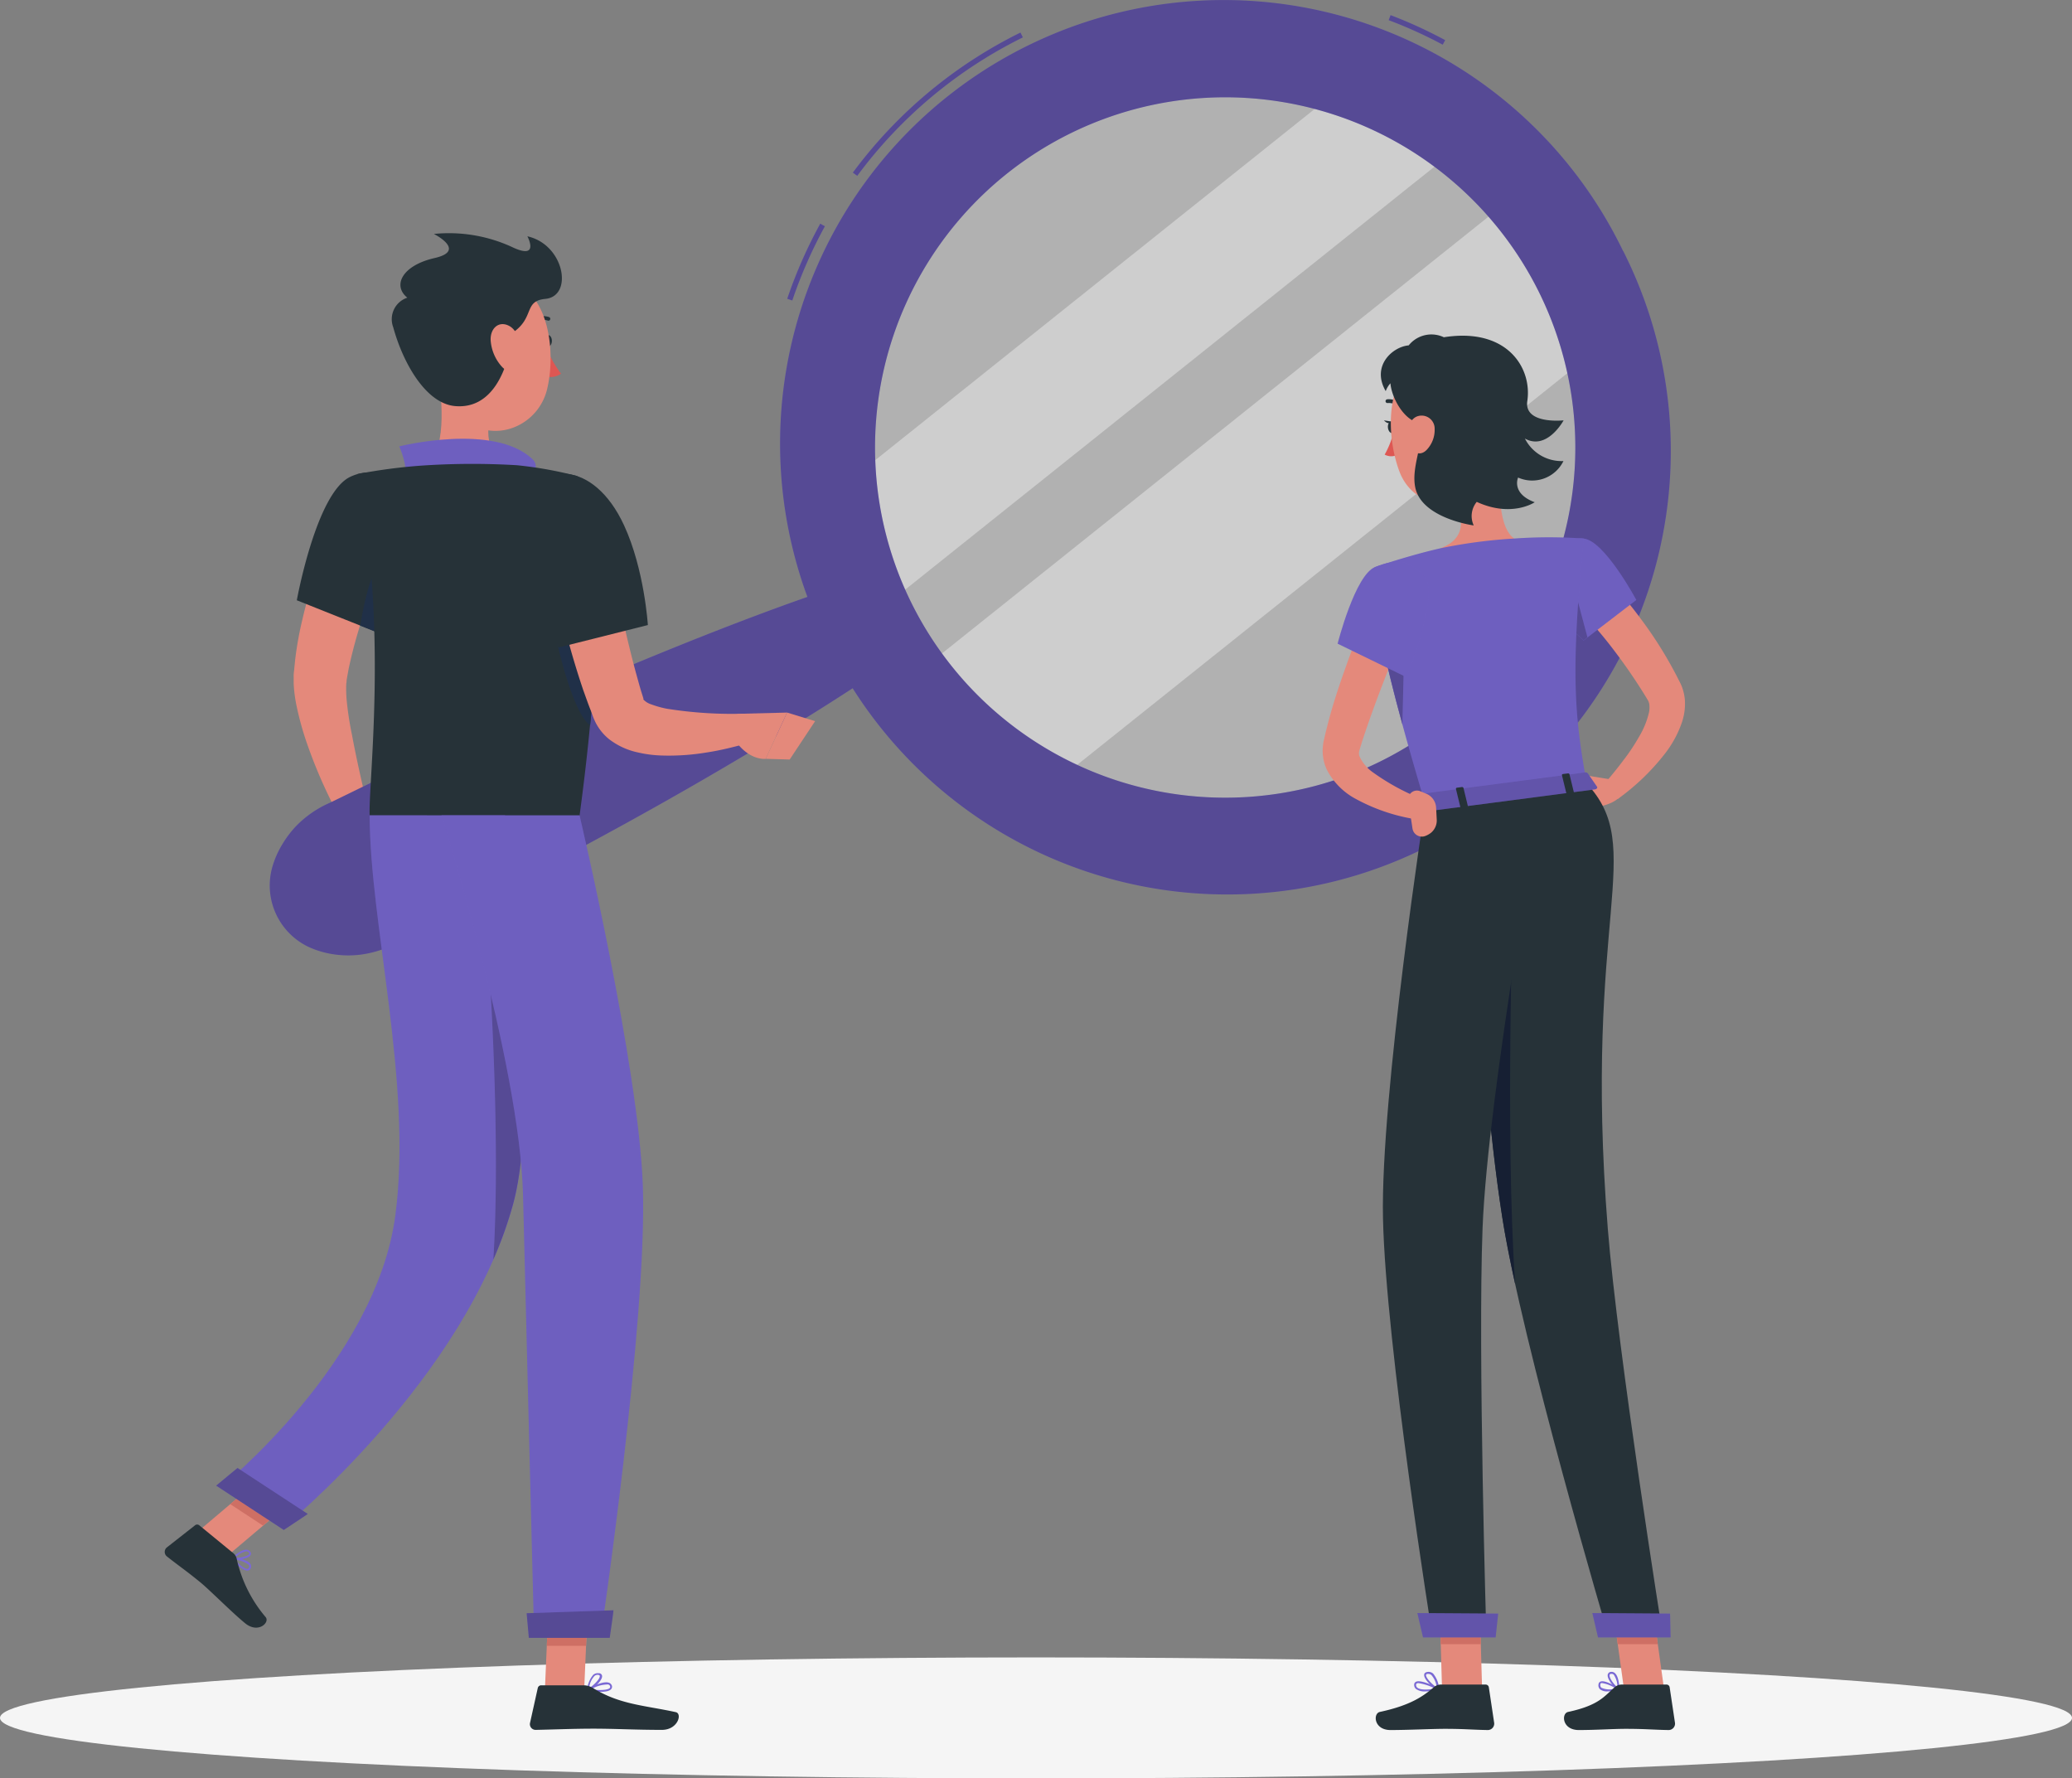 <svg xmlns="http://www.w3.org/2000/svg" width="343.999" height="295.217" viewBox="0 0 343.999 295.217">
  <rect x="0" y="0" width="343.999" height="295.217" fill="#808080" stroke="none"/>
  <g id="Search-rafiki_1_" data-name="Search-rafiki (1)" transform="translate(-56.11 -94.77)">
    <g id="freepik--Shadow--inject-187" transform="translate(56.11 369.904)">
      <ellipse id="Ellipse_1220" data-name="Ellipse 1220" cx="172" cy="10.042" rx="172" ry="10.042" fill="#f5f5f5"/>
    </g>
    <g id="freepik--Character--inject-187" transform="translate(83.462 94.77)">
      <path id="Path_49338" data-name="Path 49338" d="M128.183,193.7c-.781,1.774-1.641,3.69-2.4,5.562s-1.535,3.8-2.218,5.713a81.038,81.038,0,0,0-3.362,11.47l-.257,1.419-.089.532a1.841,1.841,0,0,1-.053.523,21.762,21.762,0,0,0,.053,2.59,52.254,52.254,0,0,0,.887,5.881c.745,4.019,1.694,8.161,2.661,12.242l-4.551,1.774a82.19,82.19,0,0,1-5.4-12.056,50.565,50.565,0,0,1-1.881-6.627,23.784,23.784,0,0,1-.5-3.779c0-.355,0-.692,0-1.073a5.308,5.308,0,0,1,.062-1.056l.177-1.774a55.888,55.888,0,0,1,1.215-6.786c.5-2.218,1.135-4.373,1.774-6.5s1.437-4.223,2.28-6.281c.417-1.029.887-2.049,1.3-3.069a33.988,33.988,0,0,1,1.455-3.087Z" transform="translate(-89.668 -105.445)" fill="#e4897b"/>
      <path id="Path_49339" data-name="Path 49339" d="M124.061,244.69l3.46,3.38-7.549,3.548s-1.827-3.2-.559-6.094Z" transform="translate(-90.558 -111.696)" fill="#e4897b"/>
      <path id="Path_49340" data-name="Path 49340" d="M130.445,253.53l-6.378,2.608-3.956-4.125,7.54-3.513Z" transform="translate(-90.687 -112.127)" fill="#e4897b"/>
      <path id="Path_49341" data-name="Path 49341" d="M270.187,233.862a63.871,63.871,0,1,1,70.6-56.393A63.871,63.871,0,0,1,270.187,233.862Z" transform="translate(-101.224 -96.096)" fill="#fafafa" opacity="0.4"/>
      <path id="Path_49342" data-name="Path 49342" d="M316.689,120.485,219.552,198.1c-.408-.887-.807-1.774-1.18-2.661a63.2,63.2,0,0,1-4.622-18.168h0l83.9-67.038a63.117,63.117,0,0,1,19.037,10.255Z" transform="translate(-101.259 -96.516)" fill="#fafafa" opacity="0.4"/>
      <path id="Path_49343" data-name="Path 49343" d="M340.64,156.863l-91.327,72.964a63.747,63.747,0,0,1-21.973-18.877l99.719-79.679a63.871,63.871,0,0,1,13.581,25.593Z" transform="translate(-102.794 -98.891)" fill="#fafafa" opacity="0.4"/>
      <path id="Path_49344" data-name="Path 49344" d="M204.283,144.971l-.843-.284a77.78,77.78,0,0,1,5.482-12.464l.772.426a77.117,77.117,0,0,0-5.411,12.322Zm10.769-20.7-.719-.523a76.912,76.912,0,0,1,27.828-23.251l.4.8a76.06,76.06,0,0,0-27.509,23Zm97.217-21.761a74.165,74.165,0,0,0-8.977-4.072l.319-.834a75.953,75.953,0,0,1,9.066,4.152Z" transform="translate(-100.095 -95.09)" fill="#7a69d4"/>
      <path id="Path_49345" data-name="Path 49345" d="M204.283,144.971l-.843-.284a77.78,77.78,0,0,1,5.482-12.464l.772.426a77.117,77.117,0,0,0-5.411,12.322Zm10.769-20.7-.719-.523a76.912,76.912,0,0,1,27.828-23.251l.4.8a76.06,76.06,0,0,0-27.509,23Zm97.217-21.761a74.165,74.165,0,0,0-8.977-4.072l.319-.834a75.953,75.953,0,0,1,9.066,4.152Z" transform="translate(-100.095 -95.09)" opacity="0.3"/>
      <path id="Path_49346" data-name="Path 49346" d="M331.275,136.437a73.629,73.629,0,0,0-135.416,57.422c-5.926,2.076-11.781,4.3-17.6,6.6q-12.588,4.994-24.945,10.432c-8.232,3.646-16.429,7.363-24.546,11.248-4.072,1.907-8.09,3.921-12.144,5.873A17.556,17.556,0,0,0,111,231.871a16.988,16.988,0,0,0-2.28,2.99,15.3,15.3,0,0,0-1.774,4.107,11.284,11.284,0,0,0,6.5,13.173,15.577,15.577,0,0,0,4.311,1.118,16.746,16.746,0,0,0,3.77,0,17.529,17.529,0,0,0,6.476-2.12c4.019-2.031,8.064-3.992,12.056-6.077,7.984-4.072,15.968-8.321,23.854-12.632S179.7,223.6,187.4,218.973c5.323-3.22,10.7-6.511,15.968-9.953a73.629,73.629,0,0,0,127.929-72.582Zm-40.328,84.745a58.132,58.132,0,1,1,26.391-77.87,58.132,58.132,0,0,1-26.391,77.87Z" transform="translate(-89.161 -94.77)" fill="#7a69d4"/>
      <path id="Path_49347" data-name="Path 49347" d="M331.275,136.437a73.629,73.629,0,0,0-135.416,57.422c-5.926,2.076-11.781,4.3-17.6,6.6q-12.588,4.994-24.945,10.432c-8.232,3.646-16.429,7.363-24.546,11.248-4.072,1.907-8.09,3.921-12.144,5.873A17.556,17.556,0,0,0,111,231.871a16.988,16.988,0,0,0-2.28,2.99,15.3,15.3,0,0,0-1.774,4.107,11.284,11.284,0,0,0,6.5,13.173,15.577,15.577,0,0,0,4.311,1.118,16.746,16.746,0,0,0,3.77,0,17.529,17.529,0,0,0,6.476-2.12c4.019-2.031,8.064-3.992,12.056-6.077,7.984-4.072,15.968-8.321,23.854-12.632S179.7,223.6,187.4,218.973c5.323-3.22,10.7-6.511,15.968-9.953a73.629,73.629,0,0,0,127.929-72.582Zm-40.328,84.745a58.132,58.132,0,1,1,26.391-77.87,58.132,58.132,0,0,1-26.391,77.87Z" transform="translate(-89.161 -94.77)" opacity="0.3"/>
      <path id="Path_49348" data-name="Path 49348" d="M158,158.429c0,.523.275.949.621.949s.621-.426.621-.949-.275-.949-.621-.949S158,157.941,158,158.429Z" transform="translate(-94.965 -101.85)" fill="#263238"/>
      <path id="Path_49349" data-name="Path 49349" d="M158.28,159.62a18.922,18.922,0,0,0,2.51,4.5,3.025,3.025,0,0,1-2.51.47Z" transform="translate(-94.997 -102.092)" fill="#de5753"/>
      <path id="Path_49350" data-name="Path 49350" d="M155.89,155.11a.328.328,0,0,1-.257-.124.319.319,0,0,1,.071-.435,3.043,3.043,0,0,1,2.777-.47.31.31,0,1,1-.222.577,2.422,2.422,0,0,0-2.191.4A.319.319,0,0,1,155.89,155.11Z" transform="translate(-94.691 -101.45)" fill="#263238"/>
      <path id="Path_49351" data-name="Path 49351" d="M137.613,163c.887,4.764,1.863,13.5-1.473,16.686,0,0,1.3,4.835,10.166,4.835,9.758,0,4.648-4.835,4.648-4.835-5.323-1.277-5.172-5.216-4.249-8.924Z" transform="translate(-92.497 -102.474)" fill="#e4897b"/>
      <path id="Path_49352" data-name="Path 49352" d="M131.559,183.763c1.056-1.641-.719-5.624-.719-5.624s15.684-3.948,22.1,2.111c1.331,1.251-.142,3.1-.142,3.1Z" transform="translate(-91.899 -104.04)" fill="#7a69d4"/>
      <path id="Path_49353" data-name="Path 49353" d="M131.559,183.763c1.056-1.641-.719-5.624-.719-5.624s15.684-3.948,22.1,2.111c1.331,1.251-.142,3.1-.142,3.1Z" transform="translate(-91.899 -104.04)" opacity="0.1"/>
      <path id="Path_49354" data-name="Path 49354" d="M102.074,388.4c-.825,0-2.147-1.375-2.537-1.889a.151.151,0,0,1,0-.169.16.16,0,0,1,.142-.08c.1,0,2.271.2,2.865.967a.718.718,0,0,1,.142.585.639.639,0,0,1-.461.577Zm-2.058-1.774c.648.745,1.685,1.588,2.129,1.481,0,0,.177-.044.231-.328a.4.4,0,0,0-.089-.337,4.143,4.143,0,0,0-2.271-.834Z" transform="translate(-88.362 -127.68)" fill="#7a69d4"/>
      <path id="Path_49355" data-name="Path 49355" d="M100.111,386.438a2.373,2.373,0,0,1-.479,0,.142.142,0,0,1-.124-.1.177.177,0,0,1,0-.16c.062-.053,1.366-1.41,2.351-1.41h0a.834.834,0,0,1,.63.266.506.506,0,0,1,.124.621C102.355,386.154,101,386.438,100.111,386.438Zm-.115-.31c.887,0,2.173-.275,2.386-.665,0,0,.062-.115-.08-.257a.523.523,0,0,0-.408-.169h0a3.753,3.753,0,0,0-1.9,1.091Z" transform="translate(-88.359 -127.512)" fill="#7a69d4"/>
      <path id="Path_49356" data-name="Path 49356" d="M168.12,411.168a11.757,11.757,0,0,1-2-.186.142.142,0,0,1-.115-.142.16.16,0,0,1,.071-.16c.1-.053,2.369-1.357,3.46-1.056a.763.763,0,0,1,.488.355.585.585,0,0,1,0,.674C169.761,411.052,168.954,411.168,168.12,411.168Zm-1.5-.417c1.206.177,2.856.169,3.158-.257.044-.053.08-.151,0-.337a.5.5,0,0,0-.3-.222A5.566,5.566,0,0,0,166.621,410.751Z" transform="translate(-95.868 -130.313)" fill="#7a69d4"/>
      <path id="Path_49357" data-name="Path 49357" d="M166.15,410.8a.159.159,0,0,1-.089,0,.142.142,0,0,1-.062-.151,4.329,4.329,0,0,1,1.011-2.51,1.109,1.109,0,0,1,.887-.257.512.512,0,0,1,.577.426c.115.736-1.437,2.147-2.227,2.5Zm1.588-2.661a.807.807,0,0,0-.532.2,3.549,3.549,0,0,0-.887,2.014c.8-.488,1.863-1.588,1.774-2.031,0,0,0-.151-.3-.177Z" transform="translate(-95.868 -130.119)" fill="#7a69d4"/>
      <path id="Path_49358" data-name="Path 49358" d="M158.09,409.07h6.52l.648-15.09h-6.52Z" transform="translate(-94.975 -128.551)" fill="#e4897b"/>
      <path id="Path_49359" data-name="Path 49359" d="M92.64,380.5l5.447,3.566L110.116,373.9l-5.456-3.575Z" transform="translate(-87.586 -125.881)" fill="#e4897b"/>
      <path id="Path_49360" data-name="Path 49360" d="M98.34,384.823l-5.66-4.64a.559.559,0,0,0-.71,0L87.3,383.848a.958.958,0,0,0,0,1.5c2,1.588,3.06,2.262,5.553,4.3,1.535,1.251,5.323,5.083,7.461,6.813s4.1-.133,3.389-1.029a22.35,22.35,0,0,1-4.8-9.625,1.606,1.606,0,0,0-.568-.985Z" transform="translate(-86.943 -126.979)" fill="#263238"/>
      <path id="Path_49361" data-name="Path 49361" d="M164.249,410.14h-7.1a.577.577,0,0,0-.559.444l-1.286,5.793a.949.949,0,0,0,.94,1.162c2.564-.044,6.272-.2,9.5-.2,3.77,0,7.035.2,11.452.2,2.661,0,3.424-2.706,2.3-2.945-5.092-1.118-9.261-1.233-13.661-3.956A3.051,3.051,0,0,0,164.249,410.14Z" transform="translate(-94.658 -130.376)" fill="#263238"/>
      <path id="Path_49362" data-name="Path 49362" d="M120.531,183.907c-5.651,2.661-8.871,20.492-8.871,20.492l13.812,5.509a102.75,102.75,0,0,0,4.888-15.214C132.258,186.48,126.315,181.157,120.531,183.907Z" transform="translate(-89.733 -104.752)" fill="#263238"/>
      <path id="Path_49363" data-name="Path 49363" d="M129.2,195.235c-3.415,3.46-4.977,10.237-5.66,14.646l3.309,1.322a103.526,103.526,0,0,0,4.79-14.77C131.346,194.551,130.619,193.8,129.2,195.235Z" transform="translate(-91.074 -106.028)" fill="#203048"/>
      <path id="Path_49364" data-name="Path 49364" d="M159.494,183.6s6.937,7.842.39,56.331H125.03c-.24-5.323,3.123-31.448-2.04-56.659a89.205,89.205,0,0,1,11.665-1.473,124.958,124.958,0,0,1,14.815,0,65.813,65.813,0,0,1,10.024,1.8Z" transform="translate(-91.012 -104.572)" fill="#263238"/>
      <path id="Path_49365" data-name="Path 49365" d="M166.8,203.792l-5.873-10.122a51.727,51.727,0,0,0-1.375,14.433c.16,3.477,3.344,16.358,6.21,18.239A204.79,204.79,0,0,0,166.8,203.792Z" transform="translate(-95.134 -105.936)" fill="#203048"/>
      <path id="Path_49366" data-name="Path 49366" d="M167.417,191.67c.887,4.311,1.774,8.729,2.723,13.058s1.934,8.676,3.078,12.872c.293,1.038.568,2.1.887,3.1l.24.763.115.381V221.8c-.062-.08-.133-.089-.08,0a2.972,2.972,0,0,0,1.348.843,15.823,15.823,0,0,0,2.581.719,69.006,69.006,0,0,0,12.686.825l.843,4.826c-1.189.381-2.3.656-3.469.931s-2.324.506-3.5.683a37.905,37.905,0,0,1-7.39.5,20.058,20.058,0,0,1-4.081-.532,11.879,11.879,0,0,1-4.684-2.173,8.56,8.56,0,0,1-2.191-2.661c-.142-.266-.266-.568-.381-.825l-.16-.417-.328-.887c-.452-1.127-.825-2.235-1.233-3.344-1.5-4.435-2.75-8.915-3.85-13.386s-2.049-8.933-2.839-13.519Z" transform="translate(-94.935 -105.71)" fill="#e4897b"/>
      <path id="Path_49367" data-name="Path 49367" d="M154.293,188.565c-1.836,5.952,5.606,23.7,5.606,23.7l14.823-3.726s-.568-9.226-3.948-16.544C165.683,180.963,156.493,181.424,154.293,188.565Z" transform="translate(-94.514 -104.779)" fill="#263238"/>
      <path id="Path_49368" data-name="Path 49368" d="M194.55,228.3l7.381-.186-3.548,7.682s-3.007.4-5.473-3.655l-2.6-3.1,2.99-.594a6.671,6.671,0,0,1,1.251-.142Z" transform="translate(-98.613 -109.825)" fill="#e4897b"/>
      <path id="Path_49369" data-name="Path 49369" d="M207.616,229.538l-4.223,6.369-3.983-.115,3.548-7.682Z" transform="translate(-99.64 -109.825)" fill="#e4897b"/>
      <path id="Path_49370" data-name="Path 49370" d="M165.3,393.98l-.337,7.78h-6.52l.337-7.78Z" transform="translate(-95.015 -128.551)" fill="#ce6f64"/>
      <path id="Path_49371" data-name="Path 49371" d="M105.4,370.33l5.456,3.575-6.21,5.234L99.2,375.573Z" transform="translate(-88.326 -125.881)" fill="#ce6f64"/>
      <path id="Path_49372" data-name="Path 49372" d="M138.257,156.075c.39,6.449.293,10.255,3.548,13.564,4.9,4.994,12.872,2.04,14.415-4.436,1.393-5.8.523-15.382-5.793-17.955a8.871,8.871,0,0,0-12.171,8.827Z" transform="translate(-92.734 -100.622)" fill="#e4897b"/>
      <path id="Path_49373" data-name="Path 49373" d="M129.674,154.014c1.606,5.881,5.385,12.659,10.273,13.094,6.068.532,8.809-5.74,9.607-12.215,3.637-2.493,1.73-5.234,5.376-5.58,4.684-.444,3.185-9.013-2.981-10.388,0,0,2.067,3.859-2.271,1.907a25.034,25.034,0,0,0-13.253-2.3s5.535,2.768.124,4-7.026,4.569-4.533,6.582A3.762,3.762,0,0,0,129.674,154.014Z" transform="translate(-91.744 -99.697)" fill="#263238"/>
      <path id="Path_49374" data-name="Path 49374" d="M147.939,158.144a7.292,7.292,0,0,0,1.836,4.32c1.419,1.57,2.9.594,3.149-1.313.231-1.712-.24-4.6-1.978-5.465S147.824,156.21,147.939,158.144Z" transform="translate(-93.828 -101.618)" fill="#e4897b"/>
      <path id="Path_49375" data-name="Path 49375" d="M144.635,247.359s6.352,46,1.348,64.43c-7.931,29.186-38.252,53.82-38.252,53.82L97.45,358.867s25.823-20.8,28.982-45.242c2.839-21.938-4.285-48.471-4.285-66.275Z" transform="translate(-88.129 -111.997)" fill="#7a69d4"/>
      <path id="Path_49376" data-name="Path 49376" d="M144.635,247.359s6.352,46,1.348,64.43c-7.931,29.186-38.252,53.82-38.252,53.82L97.45,358.867s25.823-20.8,28.982-45.242c2.839-21.938-4.285-48.471-4.285-66.275Z" transform="translate(-88.129 -111.997)" opacity="0.1"/>
      <path id="Path_49377" data-name="Path 49377" d="M152.892,276.323A42.936,42.936,0,0,0,147.33,271c1.082,14.93,1.969,37.045.985,52.756a67.786,67.786,0,0,0,3.3-9.288C154.054,305.464,153.8,289.913,152.892,276.323Z" transform="translate(-93.76 -114.667)" fill="#7a69d4"/>
      <path id="Path_49378" data-name="Path 49378" d="M152.892,276.323A42.936,42.936,0,0,0,147.33,271c1.082,14.93,1.969,37.045.985,52.756a67.786,67.786,0,0,0,3.3-9.288C154.054,305.464,153.8,289.913,152.892,276.323Z" transform="translate(-93.76 -114.667)" opacity="0.3"/>
      <path id="Path_49379" data-name="Path 49379" d="M111.774,377.1c.044,0-3.983,2.661-3.983,2.661L96.56,372.4l3.548-2.936Z" transform="translate(-88.028 -125.783)" fill="#7a69d4"/>
      <path id="Path_49380" data-name="Path 49380" d="M111.774,377.1c.044,0-3.983,2.661-3.983,2.661L96.56,372.4l3.548-2.936Z" transform="translate(-88.028 -125.783)" opacity="0.3"/>
      <path id="Path_49381" data-name="Path 49381" d="M161.664,247.36s9.811,41.6,10.5,61.485c.781,22.284-7,74.853-7,74.853H154.123s-1.357-52.978-1.845-73.274c-.541-22.133-13.528-63.064-13.528-63.064Z" transform="translate(-92.792 -111.998)" fill="#7a69d4"/>
      <path id="Path_49382" data-name="Path 49382" d="M161.664,247.36s9.811,41.6,10.5,61.485c.781,22.284-7,74.853-7,74.853H154.123s-1.357-52.978-1.845-73.274c-.541-22.133-13.528-63.064-13.528-63.064Z" transform="translate(-92.792 -111.998)" opacity="0.1"/>
      <path id="Path_49383" data-name="Path 49383" d="M169.085,396.1c.053,0-.621,4.577-.621,4.577H155.034l-.364-4.09Z" transform="translate(-94.589 -128.791)" fill="#7a69d4"/>
      <path id="Path_49384" data-name="Path 49384" d="M169.085,396.1c.053,0-.621,4.577-.621,4.577H155.034l-.364-4.09Z" transform="translate(-94.589 -128.791)" opacity="0.3"/>
    </g>
    <g id="freepik--character--inject-187-2" data-name="freepik--character--inject-187" transform="translate(275.693 150.29)">
      <path id="Path_49385" data-name="Path 49385" d="M355.408,202.29c.754.71,1.348,1.313,1.969,1.987s1.206,1.331,1.774,2.014c1.153,1.357,2.235,2.785,3.282,4.223a67.656,67.656,0,0,1,5.562,9.1l.328.648a6.255,6.255,0,0,1,.4.976,8.09,8.09,0,0,1,.39,2,9.756,9.756,0,0,1-.488,3.548,17.885,17.885,0,0,1-2.848,5.252,37.862,37.862,0,0,1-7.807,7.5l-2.209-2.537c1.038-1.215,2.12-2.519,3.087-3.823a32.6,32.6,0,0,0,2.661-3.992,13.864,13.864,0,0,0,1.615-3.921,4.063,4.063,0,0,0,.062-1.508,1.967,1.967,0,0,0-.16-.488,1.408,1.408,0,0,0-.115-.2l-.284-.479a93.2,93.2,0,0,0-5.562-8.081c-.985-1.3-2.04-2.555-3.1-3.788-.523-.621-1.065-1.224-1.606-1.827s-1.127-1.206-1.6-1.677Z" transform="translate(-308.959 -162.429)" fill="#e4897b"/>
      <path id="Path_49386" data-name="Path 49386" d="M356.517,240.452l-6.627-1.082,3.469,5.8s4.267-.151,5.482-2.661Z" transform="translate(-308.861 -166.615)" fill="#e4897b"/>
      <path id="Path_49387" data-name="Path 49387" d="M344.37,242.049l3.158,4.71,5.207-1.588-3.469-5.8Z" transform="translate(-308.238 -166.615)" fill="#e4897b"/>
      <path id="Path_49388" data-name="Path 49388" d="M356.8,411.066a1.907,1.907,0,0,1-1.268-.346.887.887,0,0,1-.257-.834.523.523,0,0,1,.31-.444c.772-.346,2.794.949,3.025,1.1a.16.16,0,0,1-.053.284,7.851,7.851,0,0,1-1.757.24Zm-.887-1.375a.639.639,0,0,0-.2,0,.231.231,0,0,0-.133.2.6.6,0,0,0,.16.559,3.191,3.191,0,0,0,2.369.115,5.845,5.845,0,0,0-2.2-.878Z" transform="translate(-309.467 -185.81)" fill="#7a69d4"/>
      <path id="Path_49389" data-name="Path 49389" d="M358.773,410.618h-.08c-.63-.364-1.845-1.774-1.694-2.546a.577.577,0,0,1,.532-.444.8.8,0,0,1,.665.213c.727.639.736,2.555.736,2.661a.169.169,0,0,1-.08.133Zm-1.135-2.661h-.071c-.2,0-.24.106-.257.186-.089.452.665,1.535,1.3,2.04a3.628,3.628,0,0,0-.612-2.094.506.506,0,0,0-.4-.133Z" transform="translate(-309.662 -185.611)" fill="#7a69d4"/>
      <path id="Path_49390" data-name="Path 49390" d="M322.678,411.066a2.458,2.458,0,0,1-1.606-.408.887.887,0,0,1-.293-.763.515.515,0,0,1,.266-.417c.825-.461,3.469.887,3.77,1.056a.177.177,0,0,1,.08.169.151.151,0,0,1-.124.124,11.058,11.058,0,0,1-2.094.24Zm-1.18-1.375a.55.55,0,0,0-.293.062.186.186,0,0,0-.107.169.577.577,0,0,0,.177.506c.408.364,1.5.426,2.972.177a8.632,8.632,0,0,0-2.75-.914Z" transform="translate(-305.574 -185.809)" fill="#7a69d4"/>
      <path id="Path_49391" data-name="Path 49391" d="M324.956,410.619h-.071c-.79-.355-2.36-1.774-2.235-2.546,0-.177.16-.4.594-.444a1.171,1.171,0,0,1,.887.275,4.389,4.389,0,0,1,.994,2.564.151.151,0,0,1-.062.142.168.168,0,0,1-.106.009Zm-1.588-2.661h-.1c-.284,0-.3.142-.311.177-.071.452.994,1.579,1.774,2.067a3.69,3.69,0,0,0-.887-2.049A.825.825,0,0,0,323.368,407.957Z" transform="translate(-305.785 -185.611)" fill="#7a69d4"/>
      <path id="Path_49392" data-name="Path 49392" d="M335.687,179.3c-.257,4.01-.949,12.153,2.129,14.406,0,0-.559,4.107-7.824,5.065-7.984,1.038-4.338-3.469-4.338-3.469,4.231-1.615,3.69-4.835,2.537-7.78Z" transform="translate(-306.031 -159.833)" fill="#e4897b"/>
      <path id="Path_49393" data-name="Path 49393" d="M318.1,171.1a.3.3,0,0,1-.231-.106,2.511,2.511,0,0,0-2.085-.887.31.31,0,0,1-.364-.266.319.319,0,0,1,.275-.355,3.114,3.114,0,0,1,2.661,1.118.319.319,0,0,1-.24.523Z" transform="translate(-304.969 -158.724)" fill="#263238"/>
      <path id="Path_49394" data-name="Path 49394" d="M316.7,175.74a14.442,14.442,0,0,1-1.446,3.637,2.289,2.289,0,0,0,1.943.106Z" transform="translate(-304.95 -159.431)" fill="#de5753"/>
      <path id="Path_49395" data-name="Path 49395" d="M317.119,174.528c.071.532-.151.994-.5,1.047s-.692-.355-.754-.887.151-.994.5-1.038S317.057,173.96,317.119,174.528Z" transform="translate(-305.019 -159.195)" fill="#263238"/>
      <path id="Path_49396" data-name="Path 49396" d="M316.442,173.634l-1.322-.2S315.9,174.344,316.442,173.634Z" transform="translate(-304.935 -159.17)" fill="#263238"/>
      <path id="Path_49397" data-name="Path 49397" d="M332.587,408.881h-6.653l-.444-15.391h6.653Z" transform="translate(-306.106 -184.015)" fill="#e4897b"/>
      <path id="Path_49398" data-name="Path 49398" d="M366.421,408.881h-6.653L357.63,393.49h6.653Z" transform="translate(-309.735 -184.015)" fill="#e4897b"/>
      <path id="Path_49399" data-name="Path 49399" d="M358.365,410h7.469a.523.523,0,0,1,.523.452l.887,5.917a1.065,1.065,0,0,1-1.065,1.18c-2.6-.044-3.859-.2-7.141-.2-2.023,0-4.977.2-7.762.2s-2.936-2.759-1.774-3.007c5.207-1.118,6.032-2.661,7.78-4.143A1.774,1.774,0,0,1,358.365,410Z" transform="translate(-308.74 -185.879)" fill="#263238"/>
      <path id="Path_49400" data-name="Path 49400" d="M324.368,410h7.461a.532.532,0,0,1,.532.452l.887,5.917a1.064,1.064,0,0,1-1.065,1.18c-2.6-.044-3.859-.2-7.141-.2-2.023,0-6.21.2-9,.2s-2.936-2.759-1.774-3.007c5.207-1.118,7.256-2.661,9.013-4.143A1.774,1.774,0,0,1,324.368,410Z" transform="translate(-304.763 -185.879)" fill="#263238"/>
      <path id="Path_49401" data-name="Path 49401" d="M325.49,393.49l.231,7.94h6.653l-.231-7.94Z" transform="translate(-306.106 -184.015)" fill="#ce6f64"/>
      <path id="Path_49402" data-name="Path 49402" d="M364.283,393.49H357.63l1.109,7.94h6.644Z" transform="translate(-309.735 -184.015)" fill="#ce6f64"/>
      <path id="Path_49403" data-name="Path 49403" d="M334.826,168.86c.452,6.582.781,9.359-2.076,13.147-4.3,5.686-12.481,4.808-14.894-1.508-2.173-5.686-2.546-15.489,3.5-18.931a9,9,0,0,1,13.466,7.292Z" transform="translate(-305.081 -157.696)" fill="#e4897b"/>
      <path id="Path_49404" data-name="Path 49404" d="M338.447,174.631c3.69,2.058,6.431-3.016,6.431-3.016s-6.618.719-6.023-3.22c.781-5.225-2.963-11.577-12.348-10.761-.523.044-1.02.106-1.508.186a4.826,4.826,0,0,0-5.837,1.348c-2.661.222-6.254,3.4-3.815,7.594a3.858,3.858,0,0,1,.781-1.3c.2,2.457,2.351,6.361,5.03,6.618.577,3.362-1.659,7.256-.887,10.769,1.144,5.065,9.687,6.21,9.687,6.21a3.7,3.7,0,0,1,.5-3.912c5.8,2.661,9.625.062,9.625.062-3.956-1.473-2.759-4.1-2.759-4.1a5.775,5.775,0,0,0,7.531-2.741,6.813,6.813,0,0,1-6.4-3.735Z" transform="translate(-304.869 -157.355)" fill="#263238"/>
      <path id="Path_49405" data-name="Path 49405" d="M324.04,174.8a4.79,4.79,0,0,1-1.331,3.433c-1.171,1.215-2.608.364-3-1.189-.346-1.4-.151-3.717,1.375-4.356a2.165,2.165,0,0,1,2.954,2.111Z" transform="translate(-305.437 -159.07)" fill="#e4897b"/>
      <path id="Path_49406" data-name="Path 49406" d="M330.84,243.894s1.685,43.787,5.7,69.5c3.229,20.776,17.573,69.318,17.573,69.318h9.066s-7.478-46.883-9.119-67.42c-4.152-51.975,6.627-63.135-3.548-73.957Z" transform="translate(-306.71 -166.836)" fill="#263238"/>
      <path id="Path_49407" data-name="Path 49407" d="M338.554,259.828s-4.1-.71-6.494,7.1c.887,14.788,2.4,34.411,4.613,48.551.488,3.149,1.233,6.946,2.147,11.106C337.09,301.6,338.554,259.828,338.554,259.828Z" transform="translate(-306.848 -168.923)" fill="#161f33"/>
      <path id="Path_49408" data-name="Path 49408" d="M321.972,244.936s-7.469,48.444-7.035,68.715c.452,21.086,8.179,69.194,8.179,69.194H332.1s-1.419-46.857-.63-67.562c.887-22.577,10.1-72.893,10.1-72.893Z" transform="translate(-304.913 -166.956)" fill="#263238"/>
      <path id="Path_49409" data-name="Path 49409" d="M367.116,400.665H355.06l-.94-4.045,12.907.089Z" transform="translate(-309.338 -184.369)" fill="#7a69d4"/>
      <path id="Path_49410" data-name="Path 49410" d="M367.116,400.665H355.06l-.94-4.045,12.907.089Z" transform="translate(-309.338 -184.369)" opacity="0.2"/>
      <path id="Path_49411" data-name="Path 49411" d="M351.676,195.548c3.469.337,8.738,10.193,8.738,10.193l-8.756,6.715s-7.248-6.361-6.387-9.936C346.167,198.8,348.349,195.237,351.676,195.548Z" transform="translate(-308.331 -161.665)" fill="#7a69d4"/>
      <path id="Path_49412" data-name="Path 49412" d="M351.676,195.548c3.469.337,8.738,10.193,8.738,10.193l-8.756,6.715s-7.248-6.361-6.387-9.936C346.167,198.8,348.349,195.237,351.676,195.548Z" transform="translate(-308.331 -161.665)" opacity="0.1"/>
      <path id="Path_49413" data-name="Path 49413" d="M349.058,200.291a8.986,8.986,0,0,0-2.715-.3,15,15,0,0,0-1.073,3.034c-.887,3.548,6.387,9.935,6.387,9.935l.648-.5Z" transform="translate(-308.331 -162.168)" fill="#7a69d4"/>
      <path id="Path_49414" data-name="Path 49414" d="M349.058,200.291a8.986,8.986,0,0,0-2.715-.3,15,15,0,0,0-1.073,3.034c-.887,3.548,6.387,9.935,6.387,9.935l.648-.5Z" transform="translate(-308.331 -162.168)" opacity="0.3"/>
      <path id="Path_49415" data-name="Path 49415" d="M317.727,210.661c-2.528,6.4-5.189,12.9-7.31,19.312-.142.408-.257.8-.381,1.2l-.3.985a1.623,1.623,0,0,0,0,.887,6.671,6.671,0,0,0,2.3,2.75,37.427,37.427,0,0,0,8.6,4.6l-.8,3.265a30.774,30.774,0,0,1-10.716-3.5,11.47,11.47,0,0,1-4.781-4.844,7.425,7.425,0,0,1-.612-4.223,4.938,4.938,0,0,1,.089-.523l.089-.373.151-.674c.106-.452.213-.887.328-1.331.887-3.548,2.023-6.919,3.22-10.264s2.448-6.644,3.859-9.936Z" transform="translate(-303.639 -163.073)" fill="#e4897b"/>
      <path id="Path_49416" data-name="Path 49416" d="M313.4,200.252s-3,1.517,8.357,39.369l26.773-3.5c-1.881-10.84-2.768-17.556-.488-40.6a80.725,80.725,0,0,0-11.532,0,84.718,84.718,0,0,0-12.162,1.6C319.215,198.265,313.4,200.252,313.4,200.252Z" transform="translate(-304.701 -161.641)" fill="#7a69d4"/>
      <path id="Path_49417" data-name="Path 49417" d="M313.4,200.252s-3,1.517,8.357,39.369l26.773-3.5c-1.881-10.84-2.768-17.556-.488-40.6a80.725,80.725,0,0,0-11.532,0,84.718,84.718,0,0,0-12.162,1.6C319.215,198.265,313.4,200.252,313.4,200.252Z" transform="translate(-304.701 -161.641)" opacity="0.1"/>
      <path id="Path_49418" data-name="Path 49418" d="M349.709,239.469l1.535,2.227c.115.177-.08.39-.381.435L322.786,245.8c-.24,0-.461-.062-.5-.213l-.55-2.369c-.044-.16.151-.328.417-.364l27.11-3.548a.488.488,0,0,1,.444.16Z" transform="translate(-305.682 -166.607)" fill="#7a69d4"/>
      <path id="Path_49419" data-name="Path 49419" d="M349.709,239.469l1.535,2.227c.115.177-.08.39-.381.435L322.786,245.8c-.24,0-.461-.062-.5-.213l-.55-2.369c-.044-.16.151-.328.417-.364l27.11-3.548a.488.488,0,0,1,.444.16Z" transform="translate(-305.682 -166.607)" opacity="0.2"/>
      <path id="Path_49420" data-name="Path 49420" d="M349.476,242.995l.727-.1c.142,0,.24-.106.222-.2l-.745-3.069a.257.257,0,0,0-.3-.124l-.727.089c-.151,0-.248.106-.222.2l.745,3.06C349.192,242.959,349.334,243.013,349.476,242.995Z" transform="translate(-308.696 -166.629)" fill="#263238"/>
      <path id="Path_49421" data-name="Path 49421" d="M329.636,245.554l.727-.1c.142,0,.248-.106.222-.2l-.745-3.069a.275.275,0,0,0-.3-.133l-.727.1c-.142,0-.248.106-.222.2l.745,3.069C329.352,245.554,329.494,245.607,329.636,245.554Z" transform="translate(-306.456 -166.918)" fill="#263238"/>
      <path id="Path_49422" data-name="Path 49422" d="M314.86,215.275c.736,3.424,1.774,7.762,3.291,13.253l.328-13.919Z" transform="translate(-304.906 -163.819)" fill="#7a69d4"/>
      <path id="Path_49423" data-name="Path 49423" d="M314.86,215.275c.736,3.424,1.774,7.762,3.291,13.253l.328-13.919Z" transform="translate(-304.906 -163.819)" opacity="0.3"/>
      <path id="Path_49424" data-name="Path 49424" d="M312.66,200.77c-3.327,1.34-6.21,12.721-6.21,12.721l11.444,5.571s5.527-13.919,3.052-16.633S316.492,199.235,312.66,200.77Z" transform="translate(-303.957 -162.159)" fill="#7a69d4"/>
      <path id="Path_49425" data-name="Path 49425" d="M312.66,200.77c-3.327,1.34-6.21,12.721-6.21,12.721l11.444,5.571s5.527-13.919,3.052-16.633S316.492,199.235,312.66,200.77Z" transform="translate(-303.957 -162.159)" opacity="0.1"/>
      <path id="Path_49426" data-name="Path 49426" d="M334.366,400.665H322.31l-.94-4.045,13.422.089Z" transform="translate(-305.641 -184.369)" fill="#7a69d4"/>
      <path id="Path_49427" data-name="Path 49427" d="M334.366,400.665H322.31l-.94-4.045,13.422.089Z" transform="translate(-305.641 -184.369)" opacity="0.2"/>
      <path id="Path_49428" data-name="Path 49428" d="M322.622,243.216l-.967-.4a1.455,1.455,0,0,0-1.987,1.561l.7,4.622a1.579,1.579,0,0,0,2.093,1.26,3.549,3.549,0,0,0,.976-.541,2.661,2.661,0,0,0,.958-2.2l-.1-1.916a2.661,2.661,0,0,0-1.677-2.386Z" transform="translate(-305.447 -166.992)" fill="#e4897b"/>
    </g>
  </g>
</svg>
